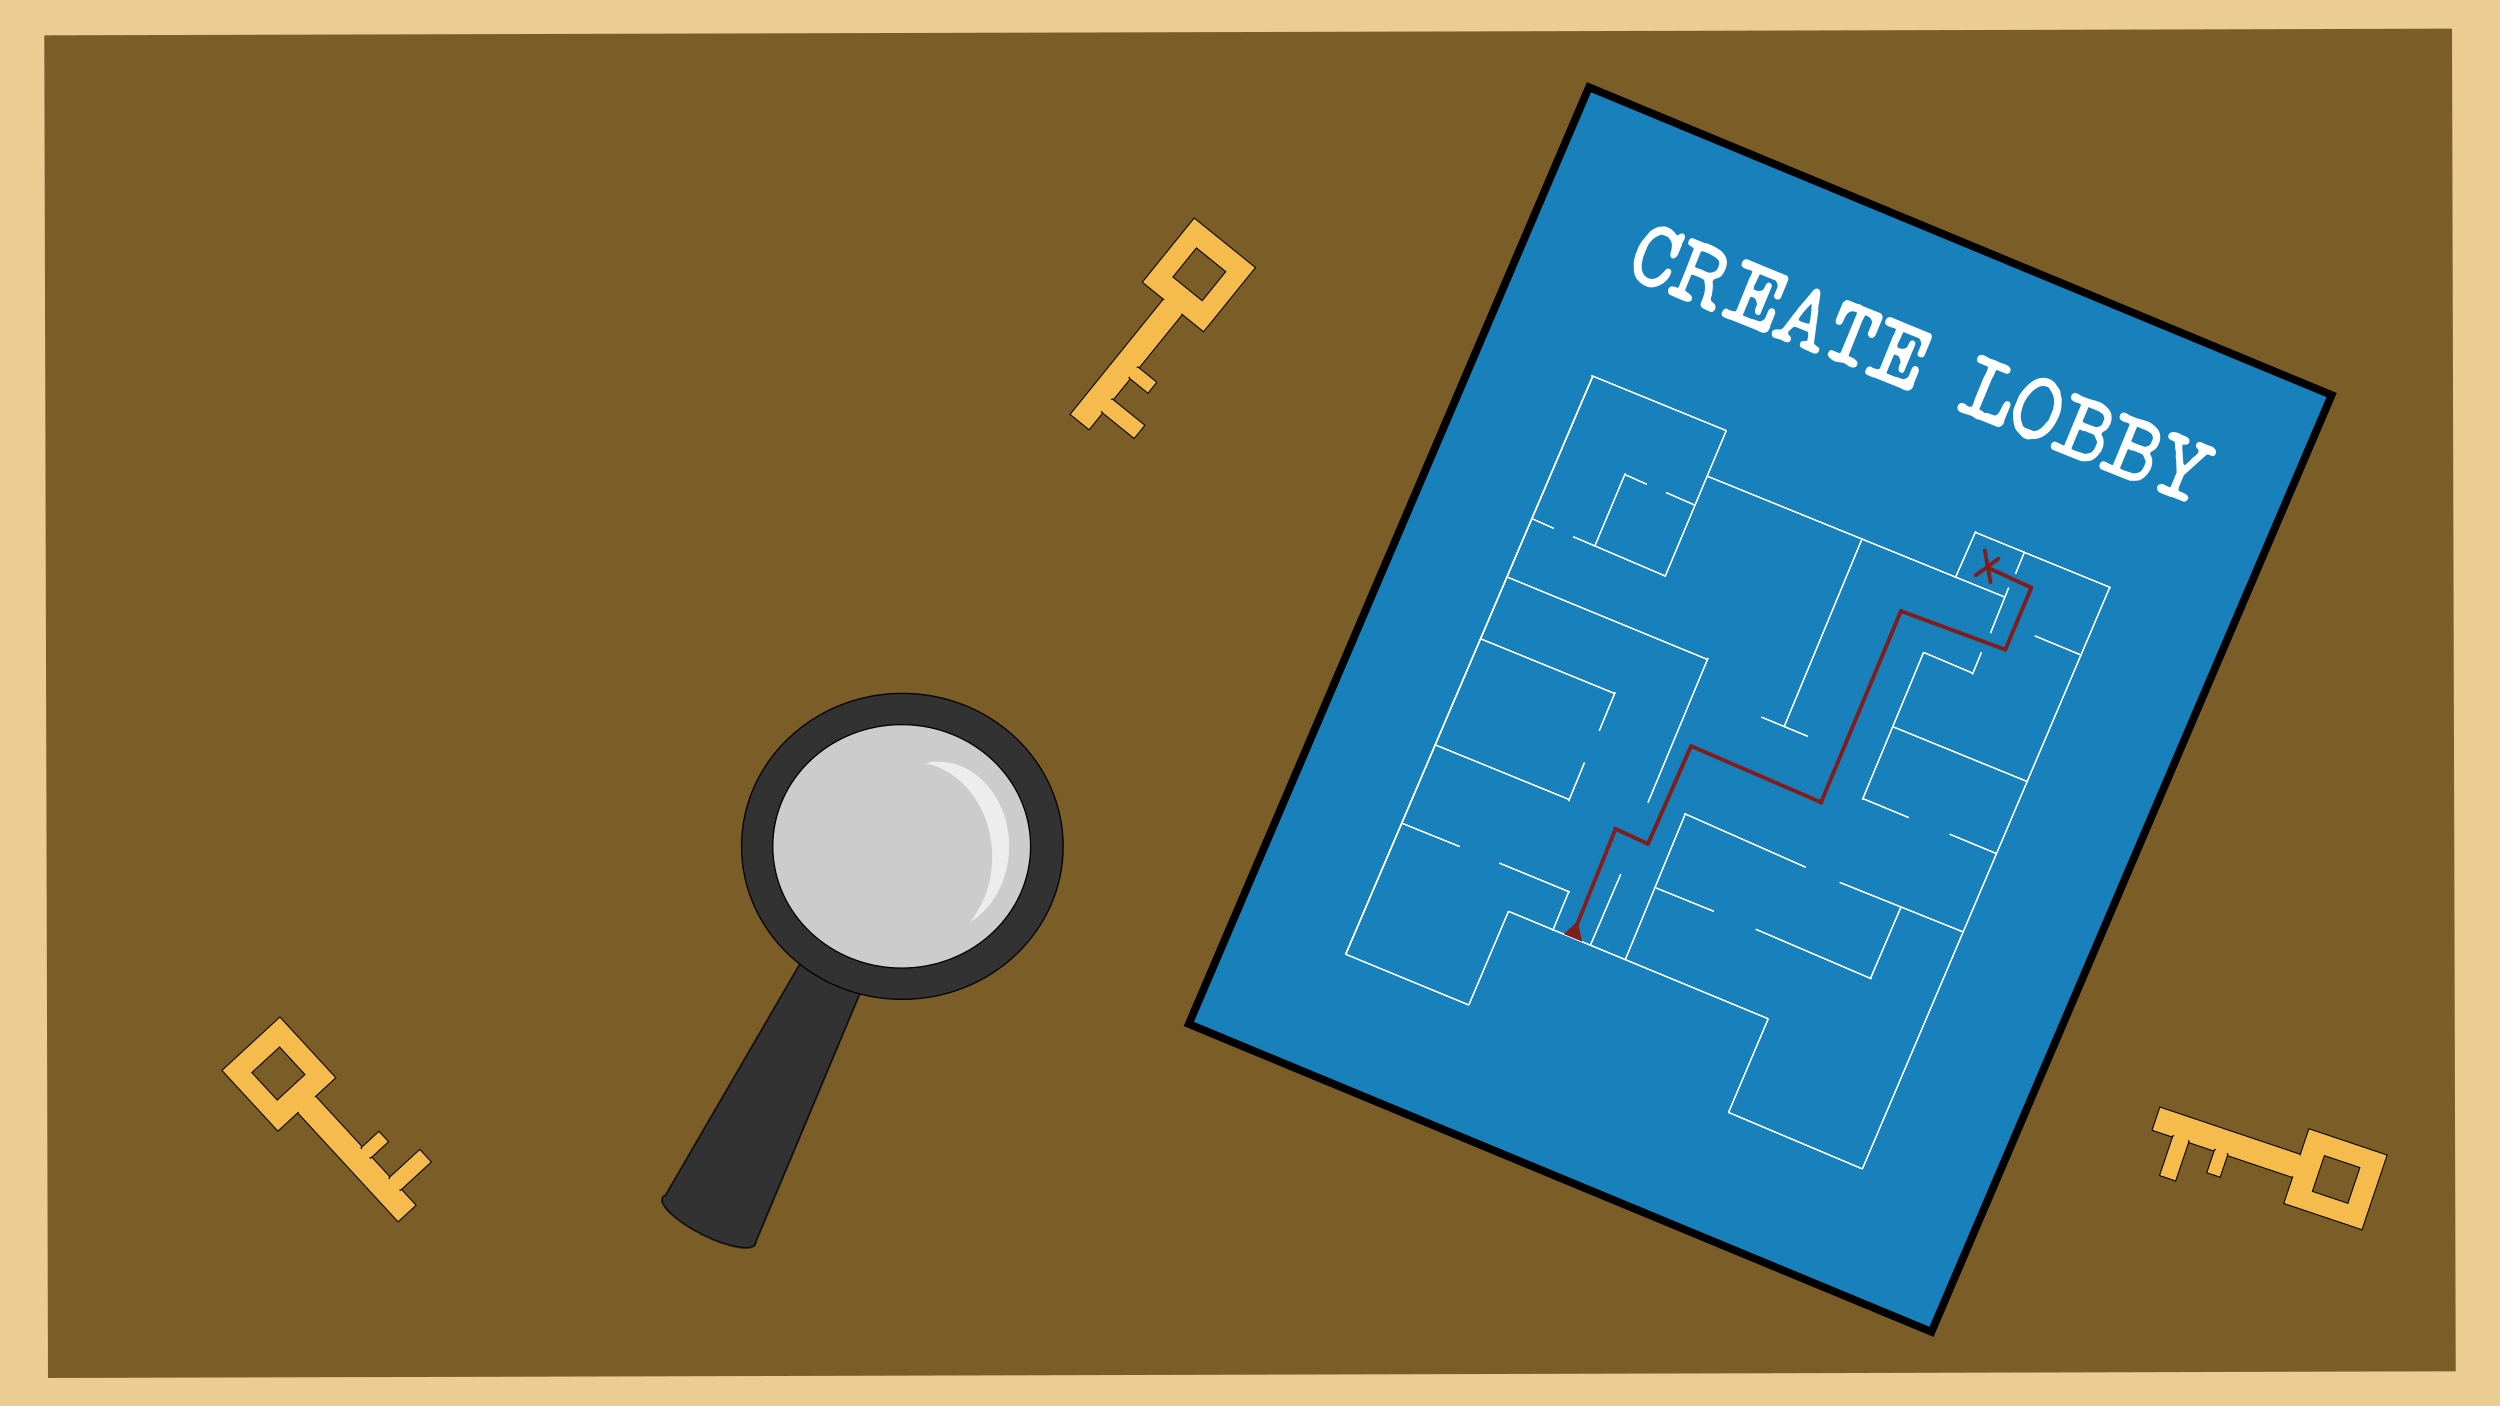 <svg width="1920" height="1080" viewBox="0 0 1920 1080" fill="none" xmlns="http://www.w3.org/2000/svg">
<rect width="1920" height="1080" fill="#EBCD94"/>
<rect x="34" y="27.129" width="1849.15" height="1031.17" transform="rotate(-0.159 34 27.129)" fill="#7B5E27"/>
<rect x="1.593" y="3.909" width="617.292" height="781.981" transform="matrix(0.924 0.383 -0.393 0.92 1220.39 62.802)" fill="#1880BB" stroke="black" stroke-width="6"/>
<path d="M1254.95 208.861C1255.35 211.582 1256.46 213.883 1258.31 215.762C1260.15 217.642 1262.29 219.075 1264.74 220.062C1266.37 220.719 1268.11 220.897 1269.95 220.595C1271.79 220.292 1273.56 219.7 1275.25 218.819C1276.97 217.897 1278.49 216.755 1279.82 215.392C1281.2 214.005 1282.21 212.559 1282.83 211.055C1283 210.649 1283.15 210.213 1283.3 209.75C1283.48 209.303 1283.57 208.863 1283.56 208.432C1283.55 208 1283.42 207.617 1283.18 207.282C1282.99 206.923 1282.63 206.637 1282.1 206.423C1281.25 206.078 1280.41 206.213 1279.58 206.829C1278.7 207.803 1277.75 208.821 1276.74 209.884C1275.79 210.923 1274.74 211.831 1273.61 212.608C1272.5 213.345 1271.29 213.853 1269.98 214.133C1268.69 214.373 1267.31 214.196 1265.84 213.605C1265.68 213.539 1265.43 213.44 1265.11 213.309C1264.84 213.153 1264.68 213.067 1264.64 213.05C1263.43 212.183 1262.52 211.174 1261.9 210.023C1261.34 208.848 1260.98 207.638 1260.83 206.391C1260.7 205.104 1260.72 203.785 1260.9 202.434C1261.12 201.1 1261.4 199.79 1261.74 198.504C1261.73 198.407 1261.78 198.187 1261.87 197.845C1261.96 197.504 1262.01 197.284 1262 197.186L1265.16 189.564C1265.61 188.467 1266.21 187.427 1266.95 186.444C1267.71 185.421 1268.56 184.508 1269.51 183.706C1270.48 182.862 1271.52 182.142 1272.62 181.543C1273.73 180.945 1274.85 180.522 1276.01 180.273C1276.1 180.266 1276.2 180.258 1276.3 180.25C1276.46 180.218 1276.56 180.21 1276.6 180.227L1280.64 181.854C1280.68 181.871 1280.76 181.953 1280.89 182.1C1281.08 182.223 1281.21 182.321 1281.27 182.394C1281.96 183.146 1282.5 183.84 1282.91 184.477C1283.31 185.114 1283.59 185.77 1283.74 186.447C1283.94 187.099 1284.03 187.799 1284.01 188.548C1283.98 189.297 1283.9 190.189 1283.76 191.222C1283.73 191.638 1283.59 192.199 1283.35 192.906C1283.16 193.59 1283.01 194.289 1282.9 195.006C1282.84 195.738 1282.89 196.422 1283.05 197.058C1283.22 197.694 1283.63 198.143 1284.28 198.406C1284.65 198.554 1285.05 198.552 1285.5 198.399C1285.98 198.262 1286.43 198.04 1286.85 197.732C1287.26 197.424 1287.61 197.092 1287.9 196.735C1288.25 196.353 1288.49 196 1288.63 195.675L1291.68 188.297C1291.73 188.175 1291.79 187.914 1291.86 187.516C1291.98 187.133 1292.04 186.873 1292.04 186.734L1292.1 186.613C1292.28 186.165 1292.5 185.755 1292.75 185.381C1293.06 184.984 1293.3 184.561 1293.49 184.114C1293.66 183.707 1293.78 183.284 1293.87 182.845C1294.01 182.381 1294.06 181.926 1294.01 181.478C1294 181.046 1293.88 180.642 1293.65 180.267C1293.43 179.892 1293.07 179.605 1292.58 179.408C1292.09 179.211 1291.62 179.188 1291.18 179.342C1290.73 179.495 1290.32 179.684 1289.94 179.911C1289.6 180.154 1289.27 180.377 1288.95 180.579C1288.63 180.781 1288.35 180.833 1288.1 180.735L1287.86 180.636C1286.76 179.247 1285.73 178.071 1284.75 177.106C1283.76 176.142 1282.5 175.347 1280.95 174.722C1280.54 174.558 1280.09 174.377 1279.6 174.18C1279.13 173.942 1278.62 173.834 1278.09 173.857C1277.89 173.872 1277.57 173.908 1277.12 173.963C1276.68 173.977 1276.22 174.004 1275.73 174.043C1275.28 174.098 1274.83 174.154 1274.37 174.209C1273.94 174.224 1273.62 174.239 1273.43 174.254C1273.04 174.383 1272.51 174.621 1271.84 174.969C1271.19 175.276 1270.53 175.623 1269.84 176.012C1269.16 176.4 1268.51 176.805 1267.91 177.226C1267.36 177.623 1266.98 177.967 1266.77 178.26L1260.57 185.797C1260.33 186.268 1260.04 186.792 1259.71 187.369C1259.37 187.946 1259.04 188.474 1258.69 188.953L1256.04 195.356C1255.89 196.528 1255.62 197.63 1255.24 198.663C1254.86 199.696 1254.68 200.831 1254.69 202.069C1254.67 202.345 1254.67 202.797 1254.7 203.425C1254.73 204.052 1254.74 204.719 1254.73 205.428C1254.76 206.153 1254.78 206.849 1254.79 207.517C1254.86 208.16 1254.91 208.608 1254.95 208.861ZM1306.16 232.904C1305.92 233.945 1306.02 234.793 1306.46 235.446C1306.95 236.115 1307.57 236.675 1308.34 237.126C1309.12 237.536 1309.96 237.922 1310.86 238.284C1311.77 238.605 1312.57 238.974 1313.26 239.392L1313.38 239.442C1314.2 239.77 1314.96 239.7 1315.68 239.23C1316.4 238.761 1316.9 238.18 1317.19 237.489C1317.41 236.961 1317.52 236.579 1317.52 236.343C1317.52 236.106 1317.46 235.63 1317.33 234.913C1317.24 234.31 1317.04 233.825 1316.72 233.457C1316.39 233.089 1316.05 232.762 1315.69 232.476C1315.34 232.19 1314.99 231.883 1314.65 231.556C1314.31 231.229 1314.08 230.784 1313.98 230.222C1313.86 229.603 1313.94 228.899 1314.22 228.11C1314.55 227.297 1314.76 226.622 1314.84 226.085C1315.07 224.612 1315.26 223.004 1315.41 221.262C1315.62 219.496 1315.57 217.818 1315.28 216.229L1315.51 215.68C1315.71 215.193 1316 214.835 1316.38 214.609C1316.78 214.342 1317.22 214.14 1317.7 214.003C1318.19 213.867 1318.67 213.73 1319.16 213.593C1319.68 213.473 1320.14 213.3 1320.52 213.073C1321.64 212.434 1322.56 211.526 1323.29 210.348C1324.03 209.129 1324.64 207.951 1325.11 206.813C1326.2 204.17 1326.55 201.843 1326.14 199.83C1325.76 197.776 1324.88 195.978 1323.52 194.433C1322.16 192.889 1320.46 191.539 1318.41 190.383C1316.41 189.244 1314.35 188.247 1312.22 187.392C1311.77 187.211 1311.36 187.067 1310.97 186.96C1310.61 186.812 1310.15 186.769 1309.6 186.832L1300.23 183.059C1299.46 182.747 1298.77 182.85 1298.17 183.369C1297.59 183.847 1297.17 184.412 1296.9 185.062C1296.73 185.468 1296.59 185.981 1296.48 186.599C1296.38 187.177 1296.57 187.654 1297.03 188.031L1300.51 190.499L1300.79 191.184L1295.23 205.661L1294.72 206.881L1289.21 220.528C1289.18 220.609 1289.07 220.706 1288.88 220.82C1288.69 220.933 1288.53 221.014 1288.42 221.062C1287.81 220.816 1287.14 220.573 1286.43 220.334C1285.76 220.112 1285.1 219.987 1284.45 219.96C1283.79 219.933 1283.19 220.069 1282.63 220.368C1282.1 220.627 1281.67 221.142 1281.35 221.915C1281.2 222.281 1281.1 222.692 1281.05 223.147C1281.05 223.62 1281.09 224.088 1281.19 224.553C1281.32 225.033 1281.5 225.462 1281.73 225.837C1282.01 226.188 1282.36 226.426 1282.79 226.55C1283.16 226.697 1283.78 226.973 1284.66 227.375C1285.54 227.777 1286.48 228.204 1287.49 228.656C1288.51 229.067 1289.46 229.474 1290.34 229.876C1291.28 230.254 1291.93 230.517 1292.3 230.665L1292.97 230.936C1293.46 231.134 1294 231.327 1294.59 231.517C1295.23 231.682 1295.84 231.762 1296.42 231.756C1297.03 231.766 1297.58 231.654 1298.06 231.42C1298.58 231.202 1298.97 230.768 1299.24 230.117C1299.66 229.101 1299.6 228.221 1299.05 227.478C1298.52 226.695 1297.87 226.008 1297.11 225.419C1296.36 224.83 1295.65 224.306 1294.98 223.847C1294.33 223.348 1294.08 222.916 1294.23 222.55L1298.98 211.086L1299.33 210.941C1299.38 210.917 1299.67 210.983 1300.17 211.14C1300.7 211.256 1301.08 211.363 1301.32 211.462L1303.59 212.374C1304.12 212.588 1304.57 212.769 1304.94 212.917C1305.34 213.081 1305.72 213.258 1306.07 213.446C1306.48 213.611 1306.87 213.816 1307.25 214.061C1307.62 214.307 1308.07 214.606 1308.59 214.958C1308.91 215.464 1309.07 216.051 1309.08 216.719C1309.13 217.403 1309.2 218.026 1309.3 218.588C1309.47 219.794 1309.49 221.012 1309.36 222.241C1309.27 223.486 1309.07 224.731 1308.74 225.976C1308.43 227.18 1308.04 228.371 1307.55 229.55C1307.12 230.705 1306.65 231.823 1306.16 232.904ZM1308.09 193.056C1308.31 193.097 1308.69 193.225 1309.22 193.439C1309.75 193.652 1310.12 193.8 1310.32 193.883C1312.03 194.573 1313.7 195.386 1315.31 196.32C1316.94 197.214 1318.39 198.318 1319.65 199.634C1320.22 200.573 1320.43 201.559 1320.29 202.593C1320.16 203.585 1319.9 204.549 1319.52 205.484C1318.86 207.07 1317.84 208.153 1316.46 208.734C1315.13 209.291 1313.64 209.497 1311.98 209.352L1309.96 208.538C1309.31 208.275 1308.72 207.988 1308.18 207.677C1307.64 207.365 1307.07 207.086 1306.45 206.84C1305.96 206.642 1305.46 206.486 1304.93 206.37C1304.41 206.254 1303.88 206.089 1303.35 205.875L1301.94 205.308C1301.91 205.153 1301.9 204.909 1301.89 204.575C1301.89 204.241 1301.91 204.013 1301.96 203.891L1306.3 193.403C1306.44 193.078 1306.72 192.928 1307.13 192.954C1307.55 192.98 1307.87 193.014 1308.09 193.056ZM1322.49 239.911C1322.21 240.602 1322.11 241.18 1322.21 241.645C1322.3 242.109 1322.51 242.525 1322.83 242.893C1323.21 243.236 1323.66 243.535 1324.17 243.79C1324.7 244.003 1325.26 244.225 1325.83 244.455C1326.32 244.653 1326.89 244.883 1327.54 245.146C1328.18 245.45 1328.8 245.607 1329.42 245.617L1349.8 253.829C1350.19 254.173 1350.56 254.418 1350.93 254.566C1351.34 254.731 1351.76 254.903 1352.21 255.084C1353.68 255.676 1355.03 255.746 1356.27 255.295C1357.5 254.844 1358.43 253.866 1359.06 252.362C1359.24 251.915 1359.37 251.541 1359.45 251.24C1359.58 250.914 1359.64 250.487 1359.62 249.958L1363.08 241.604C1363.4 240.832 1363.46 239.952 1363.25 238.966C1363.05 237.94 1362.53 237.254 1361.67 236.908C1360.98 236.629 1360.27 236.655 1359.57 236.986C1358.86 237.317 1358.36 237.828 1358.07 238.519L1355.6 244.495C1355.55 244.617 1355.4 244.795 1355.16 245.031C1354.94 245.225 1354.76 245.367 1354.63 245.456C1353.69 246.218 1352.87 246.646 1352.17 246.742C1351.48 246.796 1350.78 246.704 1350.07 246.465C1349.4 246.242 1348.66 245.967 1347.84 245.638C1347.08 245.285 1346.15 245.054 1345.05 244.944L1338.87 242.453L1338.58 241.768L1344.12 228.414C1344.12 228.414 1344.16 228.361 1344.25 228.256C1344.34 228.15 1344.45 228.073 1344.56 228.025C1344.63 227.862 1344.74 227.814 1344.91 227.88L1347.54 228.94C1347.79 229.039 1348 229.316 1348.2 229.773C1348.45 230.206 1348.65 230.691 1348.81 231.229C1349.02 231.743 1349.17 232.252 1349.25 232.757C1349.32 233.262 1349.36 233.633 1349.36 233.869C1349.15 234.357 1348.89 234.987 1348.57 235.759C1348.25 236.532 1348.02 237.317 1347.88 238.114C1347.76 238.871 1347.79 239.596 1347.98 240.289C1348.19 240.941 1348.7 241.431 1349.52 241.76C1350.78 242.27 1351.68 241.874 1352.22 240.573L1360.51 220.573C1360.79 219.882 1360.82 219.231 1360.6 218.619C1360.4 217.967 1359.97 217.51 1359.31 217.247C1358.5 216.918 1357.84 216.96 1357.33 217.373C1356.83 217.787 1356.38 218.343 1356 219.042C1355.61 219.741 1355.24 220.468 1354.88 221.224C1354.54 221.939 1354.13 222.463 1353.66 222.795C1353.11 223.192 1352.51 223.377 1351.86 223.35C1351.24 223.339 1350.64 223.406 1350.06 223.551L1346.94 222.293L1346.79 221.95C1346.79 221.95 1346.81 221.841 1346.86 221.621C1346.9 221.401 1346.93 221.153 1346.95 220.876C1347.03 220.575 1347.11 220.274 1347.18 219.973C1347.28 219.632 1347.35 219.351 1347.39 219.131L1347.41 219.07L1347.46 218.948C1347.5 218.867 1347.64 218.64 1347.89 218.266C1348.14 217.892 1348.28 217.665 1348.32 217.584C1348.42 217.34 1348.6 216.892 1348.87 216.242C1349.18 215.608 1349.51 214.933 1349.85 214.218C1350.2 213.503 1350.5 212.82 1350.77 212.17C1351.1 211.495 1351.31 211.036 1351.41 210.792L1351.76 210.647L1363.45 215.357C1363.78 215.488 1364.08 215.868 1364.34 216.496C1364.66 217.1 1364.87 217.565 1364.98 217.891C1365.04 218.201 1365.09 218.649 1365.13 219.235C1365.22 219.838 1365.25 220.16 1365.23 220.2L1362.56 226.664C1362.29 227.314 1362.33 227.95 1362.7 228.57C1363.1 229.206 1363.59 229.64 1364.16 229.87C1364.85 230.15 1365.56 230.173 1366.27 229.939C1366.99 229.706 1367.5 229.223 1367.8 228.491L1373.13 215.625C1373.38 215.016 1373.45 214.283 1373.32 213.428C1373.2 212.572 1372.85 211.98 1372.27 211.653C1367.28 209.687 1362.33 207.67 1357.42 205.599C1352.53 203.488 1347.6 201.429 1342.62 199.424C1341.56 198.996 1340.6 199.013 1339.74 199.474C1338.9 199.894 1338.28 200.592 1337.88 201.568C1337.39 202.747 1337.39 203.72 1337.88 204.487C1338.37 205.254 1339.17 205.86 1340.27 206.304C1340.97 206.583 1341.64 206.806 1342.28 206.971C1342.99 207.112 1343.68 207.322 1344.38 207.602C1344.54 207.667 1344.77 207.758 1345.05 207.873C1345.34 207.988 1345.49 208.074 1345.52 208.131L1345.83 208.755L1345.2 210.28C1345 210.768 1344.75 211.357 1344.47 212.048C1344.24 212.715 1343.91 213.271 1343.49 213.718L1340.15 222.121L1339.67 223.279L1333.86 237.658C1333.76 237.902 1333.55 238.223 1333.24 238.621C1332.95 238.978 1332.65 239.188 1332.34 239.252C1332.14 239.17 1331.85 239.104 1331.49 239.054C1331.15 238.963 1330.78 238.884 1330.38 238.817C1329.99 238.71 1329.61 238.603 1329.22 238.496C1328.88 238.405 1328.61 238.318 1328.4 238.236L1328.28 238.187C1328.2 238.154 1327.96 238.035 1327.57 237.83C1327.24 237.6 1327.04 237.449 1326.97 237.375L1326.61 237.228C1326.08 237.014 1325.6 236.963 1325.17 237.076C1324.76 237.147 1324.38 237.325 1324.02 237.609C1323.7 237.909 1323.41 238.266 1323.15 238.68C1322.88 239.094 1322.66 239.505 1322.49 239.911ZM1361 254.782C1361.04 254.701 1361.1 254.538 1361.2 254.294C1361.36 254.026 1361.46 253.852 1361.49 253.77C1362.1 253.447 1362.62 253.229 1363.05 253.117C1363.48 253.004 1363.9 252.961 1364.32 252.987C1364.75 252.972 1365.2 252.986 1365.66 253.029C1366.12 253.071 1366.68 253.086 1367.35 253.072C1367.69 253.065 1368.03 252.94 1368.37 252.697C1368.75 252.47 1369.07 252.199 1369.35 251.882C1369.66 251.582 1369.93 251.266 1370.17 250.933C1370.46 250.576 1370.7 250.271 1370.9 250.019C1371.19 249.662 1371.67 249.025 1372.34 248.107C1373.04 247.206 1373.78 246.244 1374.53 245.221C1375.33 244.214 1376.06 243.252 1376.73 242.334C1377.44 241.433 1377.94 240.804 1378.23 240.447C1378.96 239.7 1379.57 238.925 1380.05 238.121C1380.52 237.316 1381.11 236.533 1381.81 235.77C1383.27 234.082 1384.73 232.394 1386.19 230.705C1387.69 229.034 1389.13 227.337 1390.51 225.616C1390.8 225.259 1391.14 224.8 1391.51 224.24C1391.93 223.696 1392.37 223.209 1392.83 222.779C1393.31 222.309 1393.83 221.973 1394.39 221.771C1394.97 221.529 1395.58 221.539 1396.24 221.802C1396.97 222.098 1397.46 222.581 1397.71 223.249C1397.95 223.918 1398.06 224.647 1398.02 225.437C1398.03 226.202 1397.95 226.976 1397.77 227.757C1397.65 228.514 1397.56 229.12 1397.52 229.576C1397.35 231.122 1397.09 232.676 1396.73 234.239C1396.38 235.76 1396.29 237.311 1396.44 238.891L1393.21 262.917C1393.16 263.373 1393.25 263.788 1393.48 264.164C1393.74 264.555 1394.07 264.923 1394.45 265.267C1394.85 265.569 1395.23 265.844 1395.61 266.089C1396.02 266.351 1396.38 266.589 1396.67 266.802C1397.24 267.602 1397.32 268.51 1396.9 269.526C1396.49 270.502 1395.88 271.131 1395.04 271.413C1394.23 271.654 1393.35 271.585 1392.42 271.207C1391.4 270.796 1390.34 270.349 1389.26 269.864C1388.19 269.339 1387.17 268.859 1386.21 268.423C1385.56 268.16 1384.95 267.893 1384.4 267.623C1383.84 267.352 1383.38 267.045 1383 266.701C1382.63 266.317 1382.39 265.864 1382.27 265.343C1382.2 264.838 1382.31 264.219 1382.61 263.487L1383.04 262.451C1383.48 262.2 1383.91 262.067 1384.35 262.053C1384.84 262.014 1385.31 261.987 1385.74 261.972C1386.22 261.974 1386.63 261.951 1386.98 261.904C1387.39 261.832 1387.73 261.658 1387.98 261.382C1388.02 261.301 1388.06 261.13 1388.13 260.87C1388.2 260.569 1388.26 260.26 1388.29 259.942C1388.37 259.641 1388.44 259.361 1388.5 259.1C1388.56 258.84 1388.59 258.661 1388.58 258.563C1388.59 258.425 1388.62 258.177 1388.67 257.818C1388.73 257.46 1388.75 257.065 1388.74 256.634C1388.73 256.202 1388.68 255.803 1388.59 255.436C1388.54 255.086 1388.42 254.87 1388.22 254.788L1378.6 250.916C1378.52 250.883 1378.26 250.943 1377.82 251.096C1377.39 251.208 1377.14 251.297 1377.06 251.362L1373.86 254.269C1373.84 254.31 1373.77 254.423 1373.65 254.61C1373.56 254.813 1373.5 254.956 1373.47 255.037C1373.18 255.728 1373.17 256.27 1373.44 256.661C1373.75 257.07 1374.08 257.466 1374.45 257.85C1374.81 258.234 1375.1 258.683 1375.32 259.197C1375.59 259.687 1375.55 260.358 1375.2 261.212C1374.81 262.147 1374.21 262.686 1373.38 262.83C1372.6 262.989 1371.76 262.889 1370.87 262.527C1370.29 262.297 1369.74 262.026 1369.2 261.714C1368.71 261.419 1368.15 261.149 1367.54 260.902C1366.72 260.573 1365.89 260.334 1365.05 260.184C1364.22 259.994 1363.4 259.734 1362.59 259.405C1361.65 259.027 1361.06 258.386 1360.81 257.481C1360.58 256.535 1360.65 255.636 1361 254.782ZM1381.37 245.625C1381.7 246.091 1382.06 246.426 1382.45 246.631C1382.86 246.795 1383.35 246.993 1383.92 247.223C1384.74 247.552 1385.56 247.811 1386.38 248.002C1387.25 248.208 1388.13 248.444 1389.02 248.708L1389.37 248.563C1389.38 248.522 1389.42 248.42 1389.49 248.258C1389.62 248.071 1389.7 247.937 1389.73 247.856C1389.86 247.53 1390.01 246.949 1390.17 246.111C1390.34 245.232 1390.48 244.267 1390.58 243.217C1390.74 242.143 1390.87 241.032 1390.96 239.884C1391.05 238.736 1391.13 237.698 1391.18 236.77C1391.25 235.802 1391.29 235.012 1391.3 234.401C1391.33 233.75 1391.33 233.416 1391.29 233.4C1391.13 233.334 1390.96 233.386 1390.79 233.557C1390.63 233.727 1390.51 233.845 1390.43 233.909C1390.18 234.185 1389.79 234.599 1389.28 235.151C1388.82 235.678 1388.34 236.218 1387.82 236.77C1387.32 237.281 1386.86 237.76 1386.44 238.206C1386.08 238.628 1385.85 238.892 1385.76 238.997C1384.99 239.923 1384.22 240.868 1383.44 241.834C1382.66 242.8 1382.05 243.812 1381.61 244.869C1381.58 244.95 1381.52 245.072 1381.46 245.235C1381.43 245.414 1381.4 245.544 1381.37 245.625ZM1403.84 271.467C1403.63 271.955 1403.66 272.513 1403.93 273.141C1404.25 273.745 1404.68 274.321 1405.21 274.868C1405.79 275.432 1406.37 275.927 1406.96 276.353C1407.58 276.795 1408.12 277.106 1408.57 277.287C1409.87 277.813 1411.2 278.111 1412.56 278.182C1413.91 278.252 1415.24 278.55 1416.54 279.076C1417.32 279.388 1417.99 279.827 1418.57 280.391C1419.2 280.931 1419.91 281.357 1420.68 281.669C1421.21 281.883 1421.74 282.048 1422.26 282.164C1422.84 282.255 1423.38 282.282 1423.87 282.243C1424.38 282.163 1424.84 281.99 1425.23 281.723C1425.65 281.415 1425.97 280.977 1426.21 280.407C1426.61 279.432 1426.63 278.585 1426.26 277.867C1425.93 277.165 1425.4 276.549 1424.67 276.017C1423.99 275.46 1423.21 274.981 1422.33 274.579C1421.45 274.176 1420.69 273.844 1420.03 273.581L1419.75 272.896L1427.55 253.199L1428.05 251.979L1430.4 245.954C1430.8 245.451 1431.17 244.842 1431.52 244.126C1431.9 243.428 1432.2 242.834 1432.4 242.346L1432.74 242.201C1432.79 242.218 1432.93 242.275 1433.17 242.374C1433.43 242.432 1433.61 242.477 1433.69 242.51C1434.26 242.74 1434.82 243.06 1435.36 243.469C1435.95 243.895 1436.43 244.397 1436.81 244.977C1437.25 245.532 1437.52 246.14 1437.63 246.8C1437.79 247.436 1437.73 248.099 1437.44 248.79L1434.77 255.254C1434.46 255.986 1434.49 256.78 1434.85 257.636C1435.21 258.492 1435.74 259.06 1436.43 259.34C1437.29 259.685 1438.11 259.59 1438.91 259.056C1439.7 258.521 1440.26 257.848 1440.6 257.035L1445.63 244.9C1445.95 244.128 1445.92 243.265 1445.56 242.311C1445.23 241.373 1444.66 240.74 1443.84 240.411L1430.19 234.912C1429.91 234.561 1429.65 234.336 1429.4 234.237C1429.17 234.098 1428.89 233.962 1428.57 233.831C1428.2 233.683 1427.89 233.58 1427.62 233.522C1427.42 233.44 1427.07 233.418 1426.58 233.457L1419.17 230.473C1418.81 230.325 1418.4 230.328 1417.96 230.481C1417.55 230.65 1417.14 230.889 1416.73 231.197C1416.33 231.464 1415.97 231.768 1415.64 232.108C1415.35 232.466 1415.14 232.787 1415.02 233.071L1410.18 244.779C1409.87 245.51 1409.76 246.344 1409.85 247.281C1409.94 248.218 1410.39 248.851 1411.21 249.18C1412.23 249.591 1413.05 249.614 1413.68 249.25C1414.32 248.845 1414.86 248.253 1415.27 247.473C1415.71 246.652 1416.12 245.725 1416.5 244.693C1416.92 243.676 1417.42 242.742 1418.02 241.889C1418.62 240.996 1419.37 240.278 1420.26 239.736C1421.21 239.169 1422.43 238.995 1423.91 239.212C1424.01 239.204 1424.2 239.258 1424.49 239.373C1424.83 239.464 1425.06 239.534 1425.19 239.583C1425.27 239.616 1425.42 239.702 1425.65 239.841C1425.89 239.94 1426.05 240.026 1426.11 240.1L1426.26 240.442L1413.71 270.747L1412.64 271.244L1406.89 268.926C1406.52 268.778 1406.16 268.777 1405.82 268.922C1405.51 269.084 1405.22 269.323 1404.95 269.639C1404.69 269.915 1404.47 270.228 1404.28 270.577C1404.08 270.927 1403.94 271.223 1403.84 271.467ZM1432.76 284.33C1432.48 285.021 1432.38 285.599 1432.47 286.063C1432.57 286.528 1432.78 286.944 1433.1 287.312C1433.48 287.655 1433.93 287.954 1434.44 288.208C1434.97 288.422 1435.53 288.644 1436.1 288.874C1436.59 289.071 1437.16 289.302 1437.81 289.565C1438.45 289.868 1439.07 290.025 1439.69 290.036L1460.07 298.248C1460.46 298.591 1460.83 298.837 1461.2 298.985C1461.6 299.149 1462.03 299.322 1462.48 299.503C1463.95 300.095 1465.3 300.165 1466.54 299.713C1467.77 299.262 1468.7 298.284 1469.32 296.78C1469.51 296.333 1469.64 295.959 1469.72 295.658C1469.85 295.333 1469.91 294.906 1469.89 294.376L1473.35 286.023C1473.67 285.25 1473.73 284.371 1473.52 283.385C1473.32 282.358 1472.8 281.672 1471.94 281.327C1471.25 281.047 1470.54 281.073 1469.84 281.404C1469.13 281.736 1468.63 282.247 1468.34 282.938L1465.87 288.913C1465.82 289.035 1465.67 289.214 1465.43 289.449C1465.21 289.644 1465.03 289.786 1464.9 289.875C1463.96 290.637 1463.14 291.065 1462.44 291.16C1461.75 291.215 1461.05 291.122 1460.34 290.883C1459.67 290.661 1458.92 290.385 1458.11 290.057C1457.35 289.704 1456.42 289.472 1455.32 289.362L1449.14 286.871L1448.85 286.186L1454.39 272.833C1454.39 272.833 1454.43 272.78 1454.52 272.674C1454.61 272.569 1454.72 272.492 1454.83 272.443C1454.9 272.281 1455.01 272.232 1455.18 272.298L1457.81 273.359C1458.06 273.457 1458.27 273.735 1458.47 274.192C1458.71 274.624 1458.92 275.109 1459.08 275.647C1459.29 276.161 1459.44 276.671 1459.52 277.176C1459.59 277.681 1459.63 278.052 1459.63 278.288C1459.42 278.776 1459.16 279.406 1458.84 280.178C1458.52 280.95 1458.29 281.735 1458.15 282.533C1458.03 283.29 1458.06 284.014 1458.25 284.707C1458.46 285.36 1458.97 285.85 1459.79 286.179C1461.05 286.689 1461.95 286.293 1462.49 284.992L1470.78 264.992C1471.06 264.301 1471.09 263.65 1470.87 263.038C1470.67 262.386 1470.24 261.928 1469.58 261.665C1468.77 261.336 1468.11 261.379 1467.6 261.792C1467.1 262.205 1466.65 262.761 1466.27 263.46C1465.88 264.159 1465.51 264.886 1465.15 265.642C1464.81 266.358 1464.4 266.881 1463.93 267.213C1463.38 267.61 1462.78 267.795 1462.13 267.768C1461.51 267.758 1460.91 267.825 1460.33 267.969L1457.21 266.712L1457.06 266.369C1457.06 266.369 1457.08 266.259 1457.13 266.04C1457.17 265.82 1457.2 265.572 1457.22 265.295C1457.3 264.994 1457.38 264.693 1457.45 264.392C1457.55 264.05 1457.62 263.77 1457.66 263.55L1457.68 263.489L1457.73 263.367C1457.77 263.286 1457.91 263.058 1458.16 262.685C1458.41 262.311 1458.55 262.083 1458.59 262.002C1458.69 261.758 1458.87 261.311 1459.14 260.661C1459.45 260.027 1459.78 259.352 1460.12 258.637C1460.47 257.921 1460.77 257.239 1461.04 256.588C1461.37 255.914 1461.58 255.454 1461.68 255.21L1462.03 255.065L1473.72 259.775C1474.05 259.907 1474.34 260.287 1474.61 260.915C1474.93 261.518 1475.14 261.983 1475.25 262.309C1475.31 262.619 1475.36 263.067 1475.4 263.654C1475.49 264.257 1475.52 264.578 1475.5 264.619L1472.83 271.082C1472.56 271.733 1472.6 272.368 1472.96 272.988C1473.37 273.625 1473.86 274.058 1474.43 274.289C1475.12 274.568 1475.83 274.591 1476.54 274.358C1477.26 274.124 1477.77 273.642 1478.07 272.91L1483.4 260.044C1483.65 259.434 1483.72 258.702 1483.59 257.846C1483.47 256.991 1483.12 256.399 1482.54 256.071C1477.55 254.106 1472.6 252.088 1467.69 250.018C1462.8 247.906 1457.87 245.848 1452.89 243.842C1451.83 243.415 1450.87 243.432 1450.01 243.892C1449.17 244.313 1448.55 245.011 1448.15 245.986C1447.66 247.165 1447.66 248.138 1448.15 248.905C1448.64 249.673 1449.44 250.278 1450.54 250.722C1451.24 251.002 1451.91 251.224 1452.55 251.389C1453.26 251.531 1453.95 251.741 1454.65 252.02C1454.81 252.086 1455.04 252.176 1455.32 252.292C1455.61 252.407 1455.76 252.493 1455.79 252.55L1456.1 253.174L1455.47 254.698C1455.27 255.186 1455.02 255.776 1454.73 256.467C1454.51 257.134 1454.18 257.69 1453.76 258.136L1450.42 266.539L1449.94 267.698L1444.13 282.077C1444.03 282.321 1443.82 282.641 1443.51 283.039C1443.22 283.396 1442.92 283.607 1442.61 283.671C1442.41 283.589 1442.12 283.523 1441.76 283.472C1441.42 283.381 1441.05 283.303 1440.65 283.236C1440.26 283.129 1439.88 283.021 1439.49 282.914C1439.15 282.823 1438.88 282.737 1438.67 282.654L1438.55 282.605C1438.47 282.572 1438.23 282.453 1437.84 282.248C1437.51 282.019 1437.31 281.868 1437.24 281.794L1436.88 281.646C1436.35 281.432 1435.87 281.382 1435.44 281.494C1435.03 281.566 1434.65 281.744 1434.29 282.027C1433.97 282.327 1433.68 282.684 1433.42 283.099C1433.15 283.513 1432.93 283.923 1432.76 284.33ZM1513.8 319.32C1514.66 319.665 1515.44 320.124 1516.16 320.697C1516.87 321.27 1517.64 321.72 1518.45 322.049L1518.58 322.099C1518.68 322.091 1518.88 322.104 1519.2 322.138C1519.56 322.188 1519.79 322.209 1519.89 322.201L1534.03 327.898C1534.48 328.079 1534.95 328.101 1535.43 327.964C1535.98 327.803 1536.46 327.549 1536.89 327.2C1537.37 326.868 1537.78 326.491 1538.15 326.069C1538.53 325.606 1538.8 325.192 1538.95 324.826C1539.08 324.501 1539.17 324.229 1539.22 324.009C1539.32 323.765 1539.35 323.399 1539.31 322.91L1543.76 312.178C1544.08 311.406 1544.13 310.645 1543.92 309.895C1543.75 309.161 1543.29 308.646 1542.56 308.35C1541.7 308.005 1540.94 308.055 1540.28 308.501C1539.68 308.922 1539.11 309.547 1538.58 310.375C1538.08 311.22 1537.6 312.163 1537.12 313.203C1536.68 314.26 1536.18 315.244 1535.61 316.154C1535.1 317.039 1534.51 317.774 1533.84 318.358C1533.23 318.917 1532.47 319.134 1531.57 319.009C1531.37 318.926 1531.01 318.807 1530.51 318.65C1530.06 318.47 1529.56 318.293 1529.01 318.12C1528.48 317.906 1527.96 317.721 1527.46 317.564C1526.95 317.407 1526.61 317.296 1526.45 317.23C1525.99 317.09 1525.54 317.076 1525.11 317.189C1524.7 317.26 1524.29 317.214 1523.88 317.05C1523.68 316.967 1523.56 316.918 1523.52 316.902C1523.49 316.845 1523.45 316.779 1523.38 316.706C1523.36 316.649 1523.29 316.575 1523.19 316.485C1523.14 316.371 1523 316.195 1522.76 315.958C1522.66 315.868 1522.45 315.737 1522.14 315.565C1521.83 315.393 1521.52 315.221 1521.21 315.049C1520.9 314.876 1520.63 314.721 1520.4 314.581C1520.19 314.401 1520.11 314.251 1520.16 314.129L1529.96 290.47C1530.04 290.405 1530.15 290.239 1530.31 289.97C1530.53 289.678 1530.65 289.491 1530.69 289.41C1530.77 289.207 1530.94 288.869 1531.18 288.398C1531.42 287.927 1531.66 287.406 1531.9 286.837C1532.17 286.285 1532.41 285.764 1532.61 285.277C1532.86 284.805 1533.02 284.468 1533.11 284.265L1533.45 284.119L1540.43 286.931C1541.16 287.227 1541.84 287.213 1542.45 286.889C1543.12 286.542 1543.59 286.022 1543.88 285.331C1544.18 284.6 1544.24 283.936 1544.06 283.341C1543.92 282.762 1543.63 282.244 1543.2 281.787C1542.77 281.329 1542.25 280.928 1541.63 280.584C1541.05 280.256 1540.48 279.977 1539.91 279.747C1539.21 279.467 1538.54 279.245 1537.9 279.079C1537.25 278.914 1536.6 278.7 1535.95 278.437C1535.34 278.19 1534.76 277.911 1534.22 277.6C1533.69 277.288 1533.09 277.001 1532.44 276.738C1531.78 276.475 1531.13 276.261 1530.49 276.096C1529.84 275.93 1529.19 275.716 1528.54 275.453C1527.72 275.124 1526.94 274.714 1526.19 274.223C1525.44 273.731 1524.66 273.321 1523.84 272.992C1522.82 272.581 1521.82 272.484 1520.82 272.7C1519.83 272.916 1519.1 273.573 1518.65 274.671C1518.36 275.362 1518.3 276.143 1518.46 277.015C1518.67 277.903 1519.18 278.512 1519.99 278.841L1526.48 281.455L1526.8 282.58C1526.84 282.596 1526.75 282.869 1526.54 283.397C1526.33 283.885 1526.17 284.271 1526.06 284.556C1525.89 284.962 1525.61 285.633 1525.22 286.568C1524.85 287.462 1524.45 288.153 1524.01 288.64L1516.4 306.993C1516.41 307.563 1516.3 308.113 1516.08 308.641C1515.86 309.17 1515.66 309.657 1515.47 310.105C1515.41 310.267 1515.26 310.564 1515.03 310.995C1514.85 311.442 1514.72 311.747 1514.65 311.909C1514.32 312.152 1513.91 312.322 1513.44 312.418C1512.98 312.514 1512.56 312.488 1512.19 312.34C1511.5 312.06 1510.87 311.667 1510.32 311.16C1509.79 310.612 1509.17 310.199 1508.48 309.919C1507.42 309.492 1506.45 309.411 1505.58 309.676C1504.71 309.942 1504.04 310.623 1503.59 311.721C1503.15 312.778 1503.16 313.779 1503.63 314.726C1504.15 315.648 1504.94 316.323 1506.01 316.75C1507.31 317.276 1508.61 317.704 1509.9 318.035C1511.23 318.382 1512.53 318.81 1513.8 319.32ZM1573.96 291.117C1571.92 290.295 1569.95 289.999 1568.04 290.228C1566.16 290.416 1564.36 290.951 1562.66 291.832C1560.97 292.713 1559.38 293.851 1557.89 295.246C1556.43 296.6 1555.08 298.024 1553.84 299.518C1553.64 299.769 1553.35 300.127 1552.97 300.589C1552.64 301.028 1552.31 301.487 1551.97 301.966C1551.64 302.404 1551.33 302.802 1551.04 303.159C1550.79 303.533 1550.66 303.74 1550.64 303.781L1546.58 313.598C1546.56 313.638 1546.52 313.789 1546.46 314.049C1546.44 314.326 1546.39 314.635 1546.29 314.977C1546.26 315.294 1546.21 315.632 1546.16 315.99C1546.12 316.308 1546.11 316.564 1546.12 316.76C1546.05 317.631 1546.03 318.665 1546.05 319.862C1546.08 321.059 1546.16 322.301 1546.3 323.588C1546.49 324.851 1546.75 326.069 1547.07 327.243C1547.39 328.417 1547.82 329.396 1548.35 330.179C1548.4 330.294 1548.55 330.498 1548.81 330.792C1549.11 331.102 1549.4 331.433 1549.69 331.785C1549.99 332.095 1550.27 332.397 1550.53 332.692C1550.79 332.986 1550.95 333.17 1551.01 333.243C1551.73 334.052 1552.38 334.767 1552.98 335.388C1553.62 336.026 1554.47 336.558 1555.53 336.986C1556.15 337.232 1556.65 337.389 1557.05 337.455C1557.47 337.481 1557.86 337.471 1558.21 337.423C1558.6 337.392 1559 337.361 1559.39 337.33C1559.8 337.258 1560.29 337.219 1560.87 337.213C1563.43 337.247 1565.75 336.76 1567.83 335.75C1569.98 334.715 1571.89 333.375 1573.57 331.728C1575.27 330.041 1576.74 328.145 1578 326.041C1579.31 323.913 1580.41 321.771 1581.3 319.617C1582.21 317.421 1582.81 315.172 1583.1 312.869C1583.38 310.565 1583.48 308.208 1583.38 305.798C1583.02 304.941 1582.79 304.065 1582.69 303.169C1582.6 302.232 1582.46 301.299 1582.27 300.37C1582.18 299.906 1581.96 299.461 1581.61 299.037C1581.3 298.628 1581.04 298.236 1580.81 297.861C1580.34 297.053 1579.86 296.314 1579.37 295.645C1578.95 294.951 1578.46 294.33 1577.93 293.783C1577.39 293.235 1576.81 292.74 1576.19 292.298C1575.56 291.856 1574.82 291.462 1573.96 291.117ZM1554.32 309.743C1554.87 308.401 1555.76 306.837 1556.98 305.05C1558.23 303.28 1559.66 301.673 1561.26 300.23C1562.86 298.786 1564.57 297.698 1566.4 296.964C1568.22 296.23 1570.04 296.224 1571.83 296.948C1572.98 297.408 1573.78 298.062 1574.23 298.911C1574.71 299.719 1575.25 300.649 1575.86 301.702C1576.5 302.812 1576.93 303.888 1577.17 304.931C1577.42 305.934 1577.55 306.936 1577.57 307.938C1577.58 308.939 1577.49 309.969 1577.29 311.027C1577.14 312.06 1576.98 313.155 1576.78 314.311L1573.53 322.177C1573.24 322.868 1572.89 323.367 1572.48 323.675C1572.1 323.999 1571.7 324.405 1571.26 324.892C1570.75 325.541 1570.1 326.3 1569.32 327.169C1568.54 327.996 1567.69 328.742 1566.75 329.406C1565.82 330.03 1564.84 330.511 1563.79 330.849C1562.76 331.146 1561.76 331.097 1560.78 330.703L1554.78 328.286C1554.33 328.105 1553.93 327.636 1553.58 326.877C1553.23 326.118 1552.91 325.278 1552.62 324.357C1552.38 323.452 1552.18 322.544 1552.04 321.631C1551.93 320.735 1551.89 320.079 1551.92 319.664C1552.04 318.003 1552.3 316.331 1552.71 314.647C1553.14 312.922 1553.68 311.288 1554.32 309.743ZM1575.33 341.261C1574.96 342.156 1574.93 343.043 1575.23 343.924C1575.55 344.764 1576.18 345.373 1577.12 345.751L1577.85 346.047C1578.63 346.359 1579.94 346.865 1581.8 347.564C1583.67 348.32 1585.71 349.142 1587.92 350.03C1590.12 350.918 1592.14 351.732 1593.98 352.472C1595.87 353.187 1597.23 353.709 1598.04 354.038C1599.27 354.295 1600.48 354.377 1601.66 354.284C1602.88 354.207 1604.12 354.09 1605.37 353.932C1606.38 353.577 1607.35 353.068 1608.29 352.404C1609.24 351.739 1610.1 350.973 1610.89 350.105C1611.72 349.253 1612.44 348.36 1613.07 347.426C1613.71 346.451 1614.23 345.496 1614.61 344.561C1615.15 343.261 1615.46 342.057 1615.54 340.949C1615.63 339.802 1615.6 338.507 1615.43 337.065C1615.37 336.755 1615.25 336.421 1615.06 336.062C1614.88 335.703 1614.7 335.324 1614.53 334.924C1614.37 334.524 1614.21 334.153 1614.07 333.811C1613.98 333.444 1613.99 333.139 1614.09 332.895C1614.27 332.448 1614.72 332.01 1615.42 331.581C1616.12 331.152 1616.62 330.856 1616.93 330.695C1617.72 330.16 1618.44 329.455 1619.09 328.578C1619.74 327.701 1620.25 326.815 1620.62 325.921C1621.38 324.091 1621.75 322.391 1621.73 320.819C1621.77 319.223 1621.48 317.752 1620.85 316.407C1620.21 315.061 1619.28 313.807 1618.05 312.646C1616.87 311.461 1615.44 310.364 1613.77 309.356L1612.54 308.863C1610.83 308.173 1609.08 307.612 1607.31 307.182C1605.53 306.752 1603.79 306.192 1602.08 305.501L1598.34 303.997C1597.69 303.498 1597.13 303.129 1596.66 302.891C1596.2 302.613 1595.65 302.342 1594.99 302.079C1594.09 301.717 1593.26 301.714 1592.5 302.07C1591.75 302.384 1591.19 302.989 1590.82 303.883C1590.35 305.021 1590.39 306.011 1590.94 306.852C1591.56 307.668 1592.4 308.29 1593.46 308.718C1593.95 308.915 1594.43 309.063 1594.92 309.163C1595.44 309.279 1595.95 309.436 1596.44 309.633L1596.86 309.806C1597.19 309.937 1597.51 310.138 1597.83 310.408C1598.15 310.678 1598.25 310.934 1598.15 311.178L1585.4 341.971L1585.05 342.117C1585.01 342.1 1584.84 342.055 1584.54 341.98C1584.29 341.882 1584.11 341.808 1583.99 341.758C1583.25 341.462 1582.55 341.134 1581.89 340.773C1581.25 340.372 1580.58 340.031 1579.89 339.752L1578.42 339.16C1576.93 339.179 1575.91 339.879 1575.33 341.261ZM1597.86 329.987C1598.15 330.102 1598.38 330.242 1598.55 330.405C1598.76 330.585 1599.01 330.733 1599.29 330.848C1599.58 330.963 1599.81 331.033 1599.99 331.058C1600.17 331.083 1600.47 331.04 1600.9 330.927L1607.82 333.714C1607.9 333.747 1608.04 333.922 1608.24 334.241C1608.5 334.535 1608.67 334.767 1608.74 334.939L1610.43 338.964C1610.63 339.518 1610.57 340.133 1610.24 340.807C1609.95 341.498 1609.7 342.108 1609.48 342.637C1609.04 343.693 1608.57 344.596 1608.07 345.343C1607.62 346.107 1607.05 346.731 1606.37 347.217C1605.71 347.663 1604.93 347.99 1604.03 348.198C1603.18 348.423 1602.14 348.525 1600.91 348.504C1599.46 347.969 1598.01 347.503 1596.56 347.107C1595.16 346.686 1593.77 346.197 1592.38 345.638C1592.14 345.539 1591.79 345.33 1591.35 345.011C1590.97 344.667 1590.86 344.313 1591.01 343.947L1596.64 330.349C1596.67 330.268 1596.81 330.179 1597.04 330.082C1597.31 330.002 1597.52 329.945 1597.68 329.913L1597.86 329.987ZM1603.97 312.666L1611.62 315.749C1612.35 316.281 1612.94 316.686 1613.4 316.965C1613.91 317.219 1614.34 317.51 1614.68 317.837C1615.04 318.123 1615.31 318.515 1615.48 319.012C1615.71 319.485 1615.91 320.207 1616.08 321.177C1616.18 321.405 1616.19 321.6 1616.13 321.763L1614.46 325.787C1614.29 326.194 1614.01 326.531 1613.61 326.798C1613.26 327.082 1612.85 327.32 1612.39 327.514C1611.94 327.667 1611.49 327.792 1611.02 327.887C1610.59 328 1610.2 328.08 1609.85 328.127C1608.71 327.765 1607.42 327.316 1605.98 326.781C1604.53 326.247 1603.16 325.716 1601.85 325.19L1601.12 324.894C1600.71 324.73 1600.3 324.516 1599.88 324.254C1599.52 323.968 1599.44 323.601 1599.62 323.154L1603.97 312.666ZM1612.67 356.3C1612.3 357.195 1612.26 358.082 1612.57 358.963C1612.88 359.803 1613.51 360.412 1614.45 360.79L1615.19 361.086C1615.96 361.398 1617.28 361.904 1619.13 362.603C1621.01 363.359 1623.05 364.181 1625.25 365.069C1627.46 365.957 1629.48 366.771 1631.31 367.511C1633.21 368.226 1634.56 368.748 1635.38 369.077C1636.61 369.334 1637.81 369.416 1638.99 369.323C1640.21 369.246 1641.45 369.129 1642.71 368.971C1643.71 368.616 1644.69 368.107 1645.63 367.443C1646.57 366.778 1647.43 366.012 1648.22 365.144C1649.05 364.292 1649.78 363.399 1650.4 362.465C1651.05 361.49 1651.56 360.535 1651.95 359.6C1652.49 358.3 1652.79 357.096 1652.87 355.988C1652.97 354.841 1652.93 353.546 1652.77 352.104C1652.7 351.794 1652.58 351.46 1652.4 351.101C1652.21 350.742 1652.04 350.363 1651.87 349.963C1651.7 349.563 1651.54 349.192 1651.4 348.85C1651.31 348.483 1651.32 348.178 1651.42 347.934C1651.61 347.487 1652.05 347.049 1652.75 346.62C1653.45 346.191 1653.96 345.895 1654.26 345.734C1655.06 345.199 1655.78 344.494 1656.43 343.617C1657.07 342.74 1657.58 341.854 1657.95 340.96C1658.71 339.13 1659.08 337.43 1659.07 335.858C1659.11 334.262 1658.81 332.791 1658.18 331.446C1657.55 330.1 1656.61 328.846 1655.38 327.685C1654.21 326.5 1652.78 325.403 1651.1 324.395L1649.88 323.902C1648.16 323.212 1646.42 322.651 1644.64 322.221C1642.87 321.791 1641.12 321.231 1639.41 320.54L1635.68 319.036C1635.03 318.537 1634.46 318.168 1633.99 317.93C1633.53 317.652 1632.98 317.381 1632.33 317.118C1631.43 316.756 1630.6 316.753 1629.83 317.108C1629.08 317.423 1628.52 318.028 1628.15 318.922C1627.68 320.06 1627.72 321.05 1628.28 321.891C1628.89 322.707 1629.73 323.329 1630.79 323.757C1631.28 323.954 1631.77 324.102 1632.25 324.202C1632.77 324.318 1633.28 324.475 1633.77 324.672L1634.2 324.844C1634.53 324.976 1634.85 325.177 1635.16 325.447C1635.48 325.717 1635.59 325.973 1635.49 326.217L1622.73 357.01L1622.39 357.156C1622.35 357.139 1622.17 357.094 1621.87 357.019C1621.63 356.921 1621.44 356.847 1621.32 356.797C1620.59 356.501 1619.89 356.173 1619.23 355.812C1618.59 355.411 1617.92 355.07 1617.22 354.791L1615.75 354.199C1614.27 354.218 1613.24 354.918 1612.67 356.3ZM1635.2 345.026C1635.48 345.141 1635.71 345.281 1635.88 345.444C1636.09 345.624 1636.34 345.772 1636.63 345.887C1636.91 346.002 1637.14 346.072 1637.33 346.097C1637.51 346.122 1637.81 346.079 1638.24 345.966L1645.15 348.753C1645.24 348.786 1645.38 348.961 1645.58 349.28C1645.84 349.574 1646 349.806 1646.08 349.978L1647.77 354.003C1647.96 354.557 1647.9 355.172 1647.57 355.846C1647.29 356.537 1647.03 357.147 1646.82 357.676C1646.38 358.732 1645.91 359.635 1645.41 360.382C1644.95 361.146 1644.38 361.77 1643.7 362.256C1643.04 362.702 1642.27 363.029 1641.37 363.237C1640.51 363.462 1639.47 363.564 1638.24 363.543C1636.8 363.008 1635.35 362.542 1633.89 362.146C1632.49 361.725 1631.1 361.236 1629.71 360.677C1629.47 360.578 1629.13 360.369 1628.69 360.05C1628.31 359.706 1628.19 359.352 1628.34 358.986L1633.98 345.388C1634.01 345.307 1634.14 345.218 1634.37 345.121C1634.64 345.041 1634.86 344.984 1635.01 344.952L1635.2 345.026ZM1641.3 327.705L1648.95 330.788C1649.68 331.32 1650.28 331.725 1650.73 332.004C1651.25 332.258 1651.68 332.549 1652.02 332.876C1652.37 333.162 1652.64 333.554 1652.82 334.051C1653.05 334.524 1653.25 335.246 1653.42 336.216C1653.51 336.444 1653.53 336.639 1653.46 336.802L1651.79 340.826C1651.63 341.233 1651.34 341.57 1650.95 341.837C1650.59 342.121 1650.18 342.359 1649.72 342.553C1649.28 342.706 1648.82 342.831 1648.35 342.926C1647.93 343.039 1647.54 343.119 1647.18 343.166C1646.05 342.804 1644.76 342.355 1643.31 341.82C1641.87 341.286 1640.49 340.755 1639.18 340.229L1638.45 339.933C1638.04 339.769 1637.63 339.555 1637.21 339.293C1636.86 339.007 1636.77 338.64 1636.96 338.193L1641.3 327.705ZM1656.83 373.662C1656.44 374.597 1656.48 375.537 1656.94 376.484C1657.41 377.43 1658.11 378.092 1659.05 378.47L1667.01 381.676L1668.32 381.779L1676.71 385.157C1677.49 385.47 1678.23 385.342 1678.94 384.775C1679.69 384.224 1680.2 383.623 1680.47 382.973C1680.81 382.16 1680.67 381.414 1680.04 380.736C1679.42 380.058 1678.76 379.53 1678.05 379.153C1677.85 379.071 1677.51 378.911 1677.04 378.673C1676.61 378.451 1676.13 378.234 1675.6 378.02C1675.08 377.765 1674.58 377.54 1674.09 377.342C1673.66 377.121 1673.34 376.969 1673.14 376.887L1672.99 376.544L1673.49 373.969L1677.15 365.127C1677.17 365.087 1677.23 364.993 1677.34 364.847C1677.49 364.717 1677.6 364.62 1677.67 364.555C1680.02 362.463 1682.33 360.383 1684.61 358.316C1686.92 356.207 1689.24 354.107 1691.58 352.015C1691.75 351.845 1691.98 351.63 1692.28 351.37C1692.63 351.087 1692.97 350.795 1693.28 350.495C1693.6 350.194 1693.87 349.947 1694.09 349.753C1694.37 349.534 1694.55 349.392 1694.62 349.327C1694.74 349.279 1694.91 349.206 1695.14 349.109C1695.39 348.972 1695.55 348.919 1695.64 348.952L1699 350.309C1699.29 350.424 1699.57 350.441 1699.84 350.361C1700.17 350.256 1700.44 350.106 1700.67 349.912C1700.91 349.677 1701.11 349.425 1701.27 349.157C1701.47 348.905 1701.62 348.657 1701.72 348.413C1701.97 347.804 1702.03 347.209 1701.88 346.631C1701.78 346.068 1701.55 345.546 1701.18 345.065C1700.82 344.542 1700.39 344.084 1699.89 343.692C1699.38 343.299 1698.87 342.996 1698.33 342.782C1697.72 342.535 1697.11 342.338 1696.51 342.189C1695.9 342.04 1695.27 341.834 1694.62 341.571C1693.93 341.291 1693.29 340.988 1692.71 340.66C1692.18 340.348 1691.56 340.053 1690.87 339.773C1690.05 339.445 1689.25 339.36 1688.47 339.52C1687.75 339.656 1687.2 340.171 1686.83 341.065C1686.53 341.797 1686.43 342.375 1686.54 342.798C1686.65 343.222 1686.84 343.63 1687.11 344.022C1687.39 344.373 1687.67 344.724 1687.96 345.076C1688.28 345.443 1688.48 345.88 1688.56 346.385C1688.56 346.483 1688.52 346.633 1688.44 346.836C1688.37 346.999 1688.32 347.121 1688.29 347.202C1688.05 347.771 1687.73 348.259 1687.33 348.664C1686.96 349.086 1686.55 349.492 1686.11 349.881C1685.68 350.23 1685.22 350.59 1684.73 350.963C1684.26 351.295 1683.82 351.664 1683.42 352.07C1683.34 352.134 1683.21 352.272 1683.03 352.483C1682.85 352.694 1682.63 352.938 1682.37 353.214C1682.17 353.465 1681.95 353.709 1681.71 353.944C1681.53 354.155 1681.43 354.281 1681.41 354.322C1681.28 354.411 1681.06 354.585 1680.77 354.844C1680.51 355.12 1680.2 355.4 1679.85 355.684C1679.53 355.984 1679.23 356.264 1678.93 356.523C1678.65 356.742 1678.44 356.896 1678.31 356.985C1678.2 357.131 1678.06 357.171 1677.9 357.105C1677.78 357.056 1677.68 357.015 1677.59 356.982C1677.35 356.883 1677.17 356.691 1677.05 356.406C1676.93 356.12 1676.84 355.823 1676.77 355.513C1676.73 355.163 1676.7 354.821 1676.7 354.487C1676.71 354.112 1676.7 353.799 1676.66 353.546L1676.03 344.896C1676.01 344.701 1676.01 344.249 1676.02 343.54C1676.07 342.848 1676.09 342.384 1676.1 342.148C1676.1 342.148 1676.08 342.12 1676.06 342.063C1676.09 341.981 1676.12 341.92 1676.14 341.88C1676.27 341.554 1676.55 341.405 1676.96 341.431C1677.42 341.473 1677.91 341.504 1678.43 341.522C1678.94 341.54 1679.45 341.461 1679.95 341.283C1680.51 341.082 1680.94 340.615 1681.25 339.884C1681.65 338.908 1681.66 338.082 1681.27 337.404C1680.89 336.727 1680.31 336.163 1679.55 335.712C1678.8 335.221 1677.97 334.814 1677.05 334.493C1676.18 334.189 1675.44 333.893 1674.85 333.606C1674.77 333.573 1674.58 333.45 1674.29 333.237C1674.03 333.041 1673.87 332.926 1673.79 332.893L1673.42 332.745C1672.77 332.482 1672.05 332.264 1671.26 332.09C1670.49 331.875 1669.72 331.779 1668.95 331.8C1668.22 331.838 1667.52 332.031 1666.86 332.378C1666.25 332.702 1665.77 333.27 1665.43 334.083C1665.13 334.815 1665.08 335.458 1665.28 336.012C1665.54 336.543 1665.9 336.996 1666.36 337.372C1666.88 337.724 1667.44 338.044 1668.03 338.331C1668.69 338.594 1669.28 338.833 1669.81 339.046C1670.08 339.536 1670.25 340.054 1670.31 340.599C1670.43 341.121 1670.48 341.667 1670.49 342.237C1670.49 342.807 1670.49 343.377 1670.49 343.947C1670.54 344.533 1670.62 345.087 1670.73 345.609C1670.76 345.666 1670.82 345.858 1670.92 346.184C1671.03 346.51 1671.08 346.722 1671.09 346.82C1671.11 347.919 1671.06 348.965 1670.93 349.958C1670.81 350.951 1670.93 351.973 1671.3 353.025L1671.64 362.908L1666.99 374.128L1666.71 374.297C1666.63 374.265 1666.37 374.186 1665.95 374.063C1665.54 373.898 1665.23 373.775 1665.03 373.693C1664.34 373.413 1663.7 373.109 1663.12 372.782C1662.6 372.429 1662.01 372.122 1661.36 371.859C1660.54 371.53 1659.65 371.551 1658.69 371.922C1657.79 372.269 1657.16 372.849 1656.83 373.662Z" fill="white"/>
<path d="M1459.91 469.305L1540.05 498.924" stroke="#811D1D" stroke-width="3" stroke-linecap="round"/>
<path d="M1193.36 405.835L1176.81 398.43" stroke="white"/>
<path d="M1193.36 405.835L1176.81 398.43" stroke="white"/>
<path d="M1278.73 442.33L1208.17 412.182" stroke="white"/>
<path d="M1278.73 442.33L1208.17 412.182" stroke="white"/>
<path d="M1223.36 288.66L1033.47 732.948" stroke="white"/>
<path d="M1223.36 288.66L1033.47 732.948" stroke="white"/>
<path d="M1620.19 451.322L1430.29 897.725" stroke="white"/>
<path d="M1620.19 451.322L1430.29 897.725" stroke="white"/>
<path d="M1357.99 782.422L1158.52 699.911" stroke="white"/>
<path d="M1357.99 782.422L1158.52 699.911" stroke="white"/>
<path d="M1205.56 614.227L1101.9 571.914" stroke="white"/>
<path d="M1205.56 614.227L1101.9 571.914" stroke="white"/>
<path d="M1557.47 600.475L1453.81 558.162" stroke="white"/>
<path d="M1557.47 600.475L1453.81 558.162" stroke="white"/>
<path d="M1598.41 503.155L1562.69 488.345" stroke="white"/>
<path d="M1598.41 503.155L1562.69 488.345" stroke="white"/>
<path d="M1466.01 627.979L1448.15 620.574L1430.29 613.169" stroke="white"/>
<path d="M1466.01 627.979L1448.15 620.574L1430.29 613.169" stroke="white"/>
<path d="M1533.08 655.482L1515.22 648.078L1497.36 640.673" stroke="white"/>
<path d="M1533.08 655.482L1515.22 648.078L1497.36 640.673" stroke="white"/>
<path d="M1264.79 371.984L1248.24 364.58" stroke="white"/>
<path d="M1264.79 371.984L1248.24 364.58" stroke="white"/>
<path d="M1301.37 387.852L1279.6 378.331" stroke="white"/>
<path d="M1301.37 387.852L1279.6 378.331" stroke="white"/>
<path d="M1121.06 650.193L1076.64 632.21" stroke="white"/>
<path d="M1121.06 650.193L1076.64 632.21" stroke="white"/>
<path d="M1316.18 699.911L1271.76 681.928" stroke="white"/>
<path d="M1316.18 699.911L1271.76 681.928" stroke="white"/>
<path d="M1205.56 685.102L1151.55 662.887" stroke="white"/>
<path d="M1205.56 685.102L1151.55 662.887" stroke="white"/>
<path d="M1388.48 565.567L1352.77 550.757" stroke="white"/>
<path d="M1388.48 565.567L1352.77 550.757" stroke="white"/>
<path d="M1240.4 532.774L1136.74 490.461" stroke="white"/>
<path d="M1240.4 532.774L1136.74 490.461" stroke="white"/>
<path d="M1437.26 751.745L1348.41 713.663" stroke="white"/>
<path d="M1437.26 751.745L1348.41 713.663" stroke="white"/>
<path d="M1310.96 506.329L1156.78 442.859" stroke="white"/>
<path d="M1310.96 506.329L1156.78 442.859" stroke="white"/>
<path d="M1540.05 458.726L1310.96 365.637" stroke="white"/>
<path d="M1540.05 458.726L1310.96 365.637" stroke="white"/>
<path d="M1386.74 666.061L1293.53 624.805" stroke="white"/>
<path d="M1386.74 666.061L1293.53 624.805" stroke="white"/>
<path d="M1507.82 715.779L1412.87 677.697" stroke="white"/>
<path d="M1507.82 715.779L1412.87 677.697" stroke="white"/>
<path d="M1514.79 516.907L1477.33 501.04" stroke="white"/>
<path d="M1514.79 516.907L1477.33 501.04" stroke="white"/>
<path d="M1621.06 451.322L1517.4 409.008" stroke="white"/>
<path d="M1621.06 451.322L1517.4 409.008" stroke="white"/>
<path d="M1325.76 330.729L1222.11 288.416" stroke="white"/>
<path d="M1325.76 330.729L1222.11 288.416" stroke="white"/>
<path d="M1325.76 330.729L1278.73 442.859" stroke="white"/>
<path d="M1325.76 330.729L1278.73 442.859" stroke="white"/>
<path d="M1294.41 624.805L1248.24 736.935" stroke="white"/>
<path d="M1294.41 624.805L1248.24 736.935" stroke="white"/>
<path d="M1311.83 505.271L1265.66 616.343" stroke="white"/>
<path d="M1311.83 505.271L1265.66 616.343" stroke="white"/>
<path d="M1204.69 685.102L1192.49 714.721" stroke="white"/>
<path d="M1204.69 685.102L1192.49 714.721" stroke="white"/>
<path d="M1521.75 501.04L1514.79 517.965" stroke="white"/>
<path d="M1521.75 501.04L1514.79 517.965" stroke="white"/>
<path d="M1554.85 423.818L1547.89 440.743" stroke="white"/>
<path d="M1554.85 423.818L1547.89 440.743" stroke="white"/>
<path d="M1216.88 585.666L1204.69 615.285" stroke="white"/>
<path d="M1216.88 585.666L1204.69 615.285" stroke="white"/>
<path d="M1240.4 531.717L1228.2 561.336" stroke="white"/>
<path d="M1240.4 531.717L1228.2 561.336" stroke="white"/>
<path d="M1459.91 696.738L1436.39 751.745" stroke="white"/>
<path d="M1459.91 696.738L1436.39 751.745" stroke="white"/>
<path d="M1517.4 407.951L1501.65 443.868" stroke="white"/>
<path d="M1517.4 407.951L1501.65 443.868" stroke="white"/>
<path d="M1248.24 363.522L1224.72 419.587" stroke="white"/>
<path d="M1248.24 363.522L1224.72 419.587" stroke="white"/>
<path d="M1244.75 671.35L1221.24 726.357" stroke="white"/>
<path d="M1244.75 671.35L1221.24 726.357" stroke="white"/>
<path d="M1542.66 451.322L1528.72 486.23" stroke="white"/>
<path d="M1542.66 451.322L1528.72 486.23" stroke="white"/>
<path d="M1477.33 501.04L1430.29 614.227" stroke="white"/>
<path d="M1477.33 501.04L1430.29 614.227" stroke="white"/>
<path d="M1430.29 413.24L1370.19 558.162" stroke="white"/>
<path d="M1430.29 413.24L1370.19 558.162" stroke="white"/>
<path d="M1128.03 771.844L1033.08 732.704" stroke="white"/>
<path d="M1128.03 771.844L1033.08 732.704" stroke="white"/>
<path d="M1430.29 897.725L1327.51 854.354" stroke="white"/>
<path d="M1430.29 897.725L1327.51 854.354" stroke="white"/>
<path d="M1223.36 288.66L1033.47 732.948" stroke="white"/>
<path d="M1223.36 288.66L1033.47 732.948" stroke="white"/>
<path d="M1158.52 699.911L1128.03 771.843" stroke="white"/>
<path d="M1158.52 699.911L1128.03 771.843" stroke="white"/>
<path d="M1357.99 782.422L1327.51 854.354" stroke="white"/>
<path d="M1357.99 782.422L1327.51 854.354" stroke="white"/>
<path d="M1240.4 637.499L1208.17 717.484" stroke="#851F1F" stroke-width="3" stroke-linecap="round"/>
<path d="M1298.76 572.972L1265.66 648.078" stroke="#811D1D" stroke-width="3" stroke-linecap="round"/>
<path d="M1240.4 636.441L1265.66 648.078" stroke="#811D1D" stroke-width="3" stroke-linecap="round"/>
<path d="M1298.76 572.972L1398.93 616.343" stroke="#811D1D" stroke-width="3" stroke-linecap="round"/>
<path d="M1560.08 451.322L1540.05 498.924" stroke="#811D1D" stroke-width="3" stroke-linecap="round"/>
<path d="M1560.08 451.322L1527.85 436.512" stroke="#811D1D" stroke-width="3" stroke-linecap="round"/>
<path d="M1524.37 422.76L1528.72 447.09" stroke="#811D1D" stroke-width="3" stroke-linecap="round"/>
<path d="M1534.82 429.107L1517.4 441.801" stroke="#811D1D" stroke-width="3" stroke-linecap="round"/>
<path d="M1459.91 469.305L1398.5 616.343" stroke="#811D1D" stroke-width="3" stroke-linecap="round"/>
<path d="M1211.61 707.552L1215.17 723.272L1200.89 717.367L1211.61 707.552Z" fill="#811D1D"/>
<rect x="1658.77" y="850.217" width="118.191" height="18.832" transform="rotate(18.599 1658.77 850.217)" fill="#F5BC4D" stroke="black" stroke-width="0.8"/>
<rect x="1668.83" y="872.16" width="13.098" height="32.356" transform="rotate(18.599 1668.83 872.16)" fill="#F5BC4D" stroke="black" stroke-width="0.8"/>
<rect x="1700.81" y="882.796" width="10.862" height="18.832" transform="rotate(18.599 1700.81 882.796)" fill="#F5BC4D" stroke="black" stroke-width="0.8"/>
<rect x="1773.23" y="866.886" width="63.409" height="60.53" transform="rotate(18.599 1773.23 866.886)" fill="#F5BC4D" stroke="black" stroke-width="0.8"/>
<rect x="1770.09" y="888.729" width="16.841" height="20.656" transform="rotate(108.599 1770.09 888.729)" fill="#F5BC4D"/>
<rect x="1713.29" y="876.537" width="16.841" height="8.831" transform="rotate(108.599 1713.29 876.537)" fill="#F5BC4D"/>
<rect x="1684.33" y="864.048" width="16.841" height="11.119" transform="rotate(108.599 1684.33 864.048)" fill="#F5BC4D"/>
<rect x="1785.15" y="887.545" width="28.75" height="28.975" transform="rotate(18.599 1785.15 887.545)" fill="#7B5E27" stroke="black" stroke-width="0.8"/>
<rect x="305.729" y="938.386" width="118.191" height="18.832" transform="rotate(-132.651 305.729 938.386)" fill="#F5BC4D" stroke="black" stroke-width="0.8"/>
<rect x="307.465" y="914.31" width="13.098" height="32.356" transform="rotate(-132.651 307.465 914.31)" fill="#F5BC4D" stroke="black" stroke-width="0.8"/>
<rect x="284.537" y="889.6" width="10.862" height="18.832" transform="rotate(-132.651 284.537 889.6)" fill="#F5BC4D" stroke="black" stroke-width="0.8"/>
<rect x="213.396" y="868.718" width="63.409" height="60.53" transform="rotate(-132.651 213.396 868.718)" fill="#F5BC4D" stroke="black" stroke-width="0.8"/>
<rect x="226.654" y="851.077" width="16.841" height="20.656" transform="rotate(-42.651 226.654 851.077)" fill="#F5BC4D"/>
<rect x="270.584" y="889.085" width="16.841" height="8.831" transform="rotate(-42.651 270.584 889.085)" fill="#F5BC4D"/>
<rect x="289.973" y="913.967" width="16.841" height="11.119" transform="rotate(-42.651 289.973 913.967)" fill="#F5BC4D"/>
<rect x="212.88" y="844.872" width="28.75" height="28.975" transform="rotate(-132.651 212.88 844.872)" fill="#7B5E27" stroke="black" stroke-width="0.8"/>
<rect x="821.798" y="318.246" width="118.191" height="18.832" transform="rotate(-51.036 821.798 318.246)" fill="#F5BC4D" stroke="black" stroke-width="0.8"/>
<rect x="845.87" y="316.452" width="13.098" height="32.356" transform="rotate(-51.036 845.87 316.452)" fill="#F5BC4D" stroke="black" stroke-width="0.8"/>
<rect x="866.972" y="290.166" width="10.862" height="18.832" transform="rotate(-51.036 866.972 290.166)" fill="#F5BC4D" stroke="black" stroke-width="0.8"/>
<rect x="877.257" y="216.74" width="63.409" height="60.53" transform="rotate(-51.036 877.257 216.74)" fill="#F5BC4D" stroke="black" stroke-width="0.8"/>
<rect x="896.643" y="227.284" width="16.841" height="20.656" transform="rotate(38.964 896.643 227.284)" fill="#F5BC4D"/>
<rect x="865.447" y="276.288" width="16.841" height="8.831" transform="rotate(38.964 865.447 276.288)" fill="#F5BC4D"/>
<rect x="843.659" y="299.097" width="16.841" height="11.119" transform="rotate(38.964 843.659 299.097)" fill="#F5BC4D"/>
<rect x="900.773" y="212.753" width="28.75" height="28.975" transform="rotate(-51.036 900.773 212.753)" fill="#7B5E27" stroke="black" stroke-width="0.8"/>
<mask id="path-85-inside-1_121_768" fill="white">
<path fill-rule="evenodd" clip-rule="evenodd" d="M631.093 734.794L620.728 728.363L510.828 917.574C509.661 918.055 508.82 918.751 508.357 919.671C505.398 925.564 519.119 938.435 539.003 948.418C558.887 958.401 577.405 961.717 580.364 955.823C580.622 955.308 580.754 954.741 580.765 954.126L665.662 751.58L642.445 741.719L631.093 734.794Z"/>
</mask>
<path fill-rule="evenodd" clip-rule="evenodd" d="M631.093 734.794L620.728 728.363L510.828 917.574C509.661 918.055 508.82 918.751 508.357 919.671C505.398 925.564 519.119 938.435 539.003 948.418C558.887 958.401 577.405 961.717 580.364 955.823C580.622 955.308 580.754 954.741 580.765 954.126L665.662 751.58L642.445 741.719L631.093 734.794Z" fill="#323232"/>
<path d="M620.728 728.363L621.255 727.513L620.38 726.97L619.863 727.86L620.728 728.363ZM631.093 734.794L630.566 735.644L630.572 735.648L631.093 734.794ZM510.828 917.574L511.209 918.498L511.523 918.369L511.693 918.076L510.828 917.574ZM508.357 919.671L509.251 920.12H509.251L508.357 919.671ZM539.003 948.418L539.452 947.524L539.003 948.418ZM580.364 955.823L581.258 956.272H581.258L580.364 955.823ZM580.765 954.126L579.842 953.739L579.768 953.916L579.765 954.108L580.765 954.126ZM665.662 751.58L666.584 751.966L666.969 751.048L666.053 750.659L665.662 751.58ZM642.445 741.719L641.924 742.573L641.986 742.611L642.054 742.64L642.445 741.719ZM620.2 729.212L630.566 735.644L631.62 733.944L621.255 727.513L620.2 729.212ZM511.693 918.076L621.592 728.865L619.863 727.86L509.964 917.072L511.693 918.076ZM509.251 920.12C509.577 919.471 510.198 918.915 511.209 918.498L510.447 916.649C509.124 917.194 508.062 918.03 507.464 919.222L509.251 920.12ZM539.452 947.524C529.571 942.564 521.256 936.901 515.798 931.782C513.064 929.217 511.091 926.829 509.982 924.771C508.856 922.683 508.731 921.155 509.251 920.12L507.464 919.222C506.504 921.134 506.985 923.425 508.221 925.72C509.474 928.044 511.618 930.603 514.43 933.24C520.064 938.525 528.551 944.29 538.554 949.312L539.452 947.524ZM579.47 955.374C578.951 956.41 577.651 957.222 575.304 957.567C572.991 957.907 569.896 957.751 566.207 957.09C558.841 955.771 549.333 952.485 539.452 947.524L538.554 949.312C548.558 954.334 558.251 957.697 565.854 959.059C569.649 959.738 572.982 959.93 575.595 959.546C578.173 959.167 580.298 958.184 581.258 956.272L579.47 955.374ZM579.765 954.108C579.756 954.588 579.655 955.007 579.47 955.374L581.258 956.272C581.59 955.61 581.751 954.893 581.764 954.144L579.765 954.108ZM664.739 751.193L579.842 953.739L581.687 954.512L666.584 751.966L664.739 751.193ZM642.054 742.64L665.271 752.5L666.053 750.659L642.836 740.799L642.054 742.64ZM630.572 735.648L641.924 742.573L642.965 740.866L631.614 733.94L630.572 735.648Z" fill="black" mask="url(#path-85-inside-1_121_768)"/>
<path d="M816.5 650C816.5 714.87 761.231 767.5 693 767.5C624.769 767.5 569.5 714.87 569.5 650C569.5 585.13 624.769 532.5 693 532.5C761.231 532.5 816.5 585.13 816.5 650Z" fill="#323232" stroke="black"/>
<path d="M791.5 650C791.5 701.612 747.203 743.5 692.5 743.5C637.797 743.5 593.5 701.612 593.5 650C593.5 598.388 637.797 556.5 692.5 556.5C747.203 556.5 791.5 598.388 791.5 650Z" fill="#CCCCCC" stroke="black"/>
<ellipse cx="720.5" cy="650" rx="54.5" ry="65" fill="#EDEDED"/>
<ellipse cx="699.5" cy="658" rx="62.5" ry="73" fill="#CCCCCC"/>
</svg>
